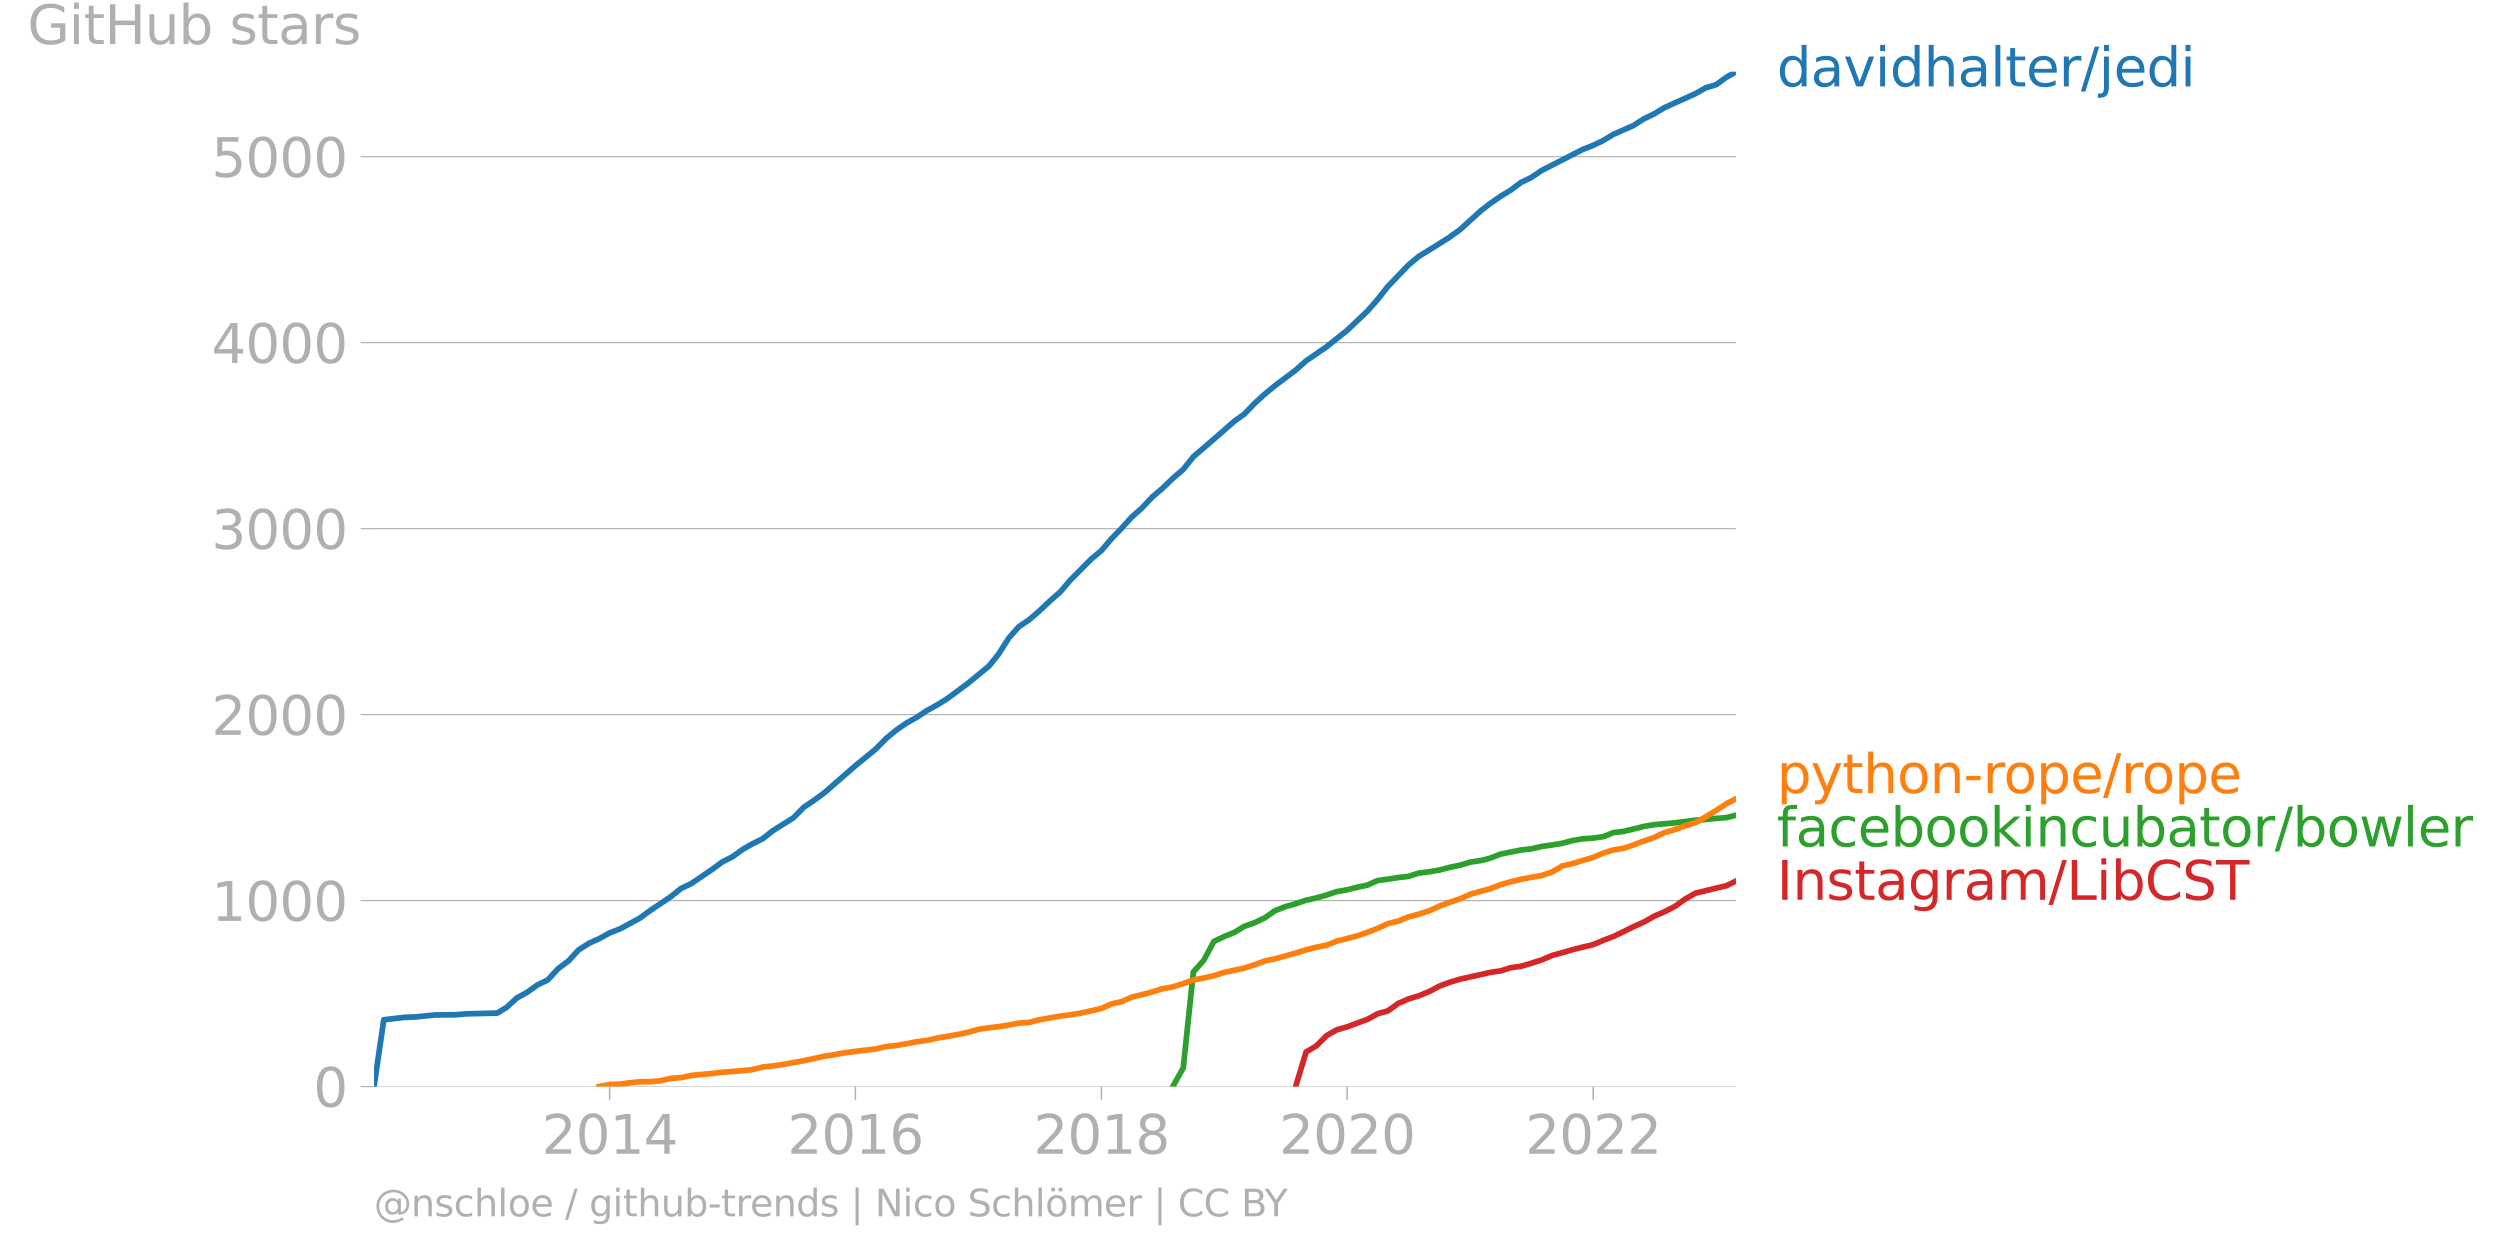 <svg xmlns="http://www.w3.org/2000/svg" xmlns:xlink="http://www.w3.org/1999/xlink" width="874.056" height="437.919" viewBox="0 0 655.542 328.439"><defs><style>*{stroke-linejoin:round;stroke-linecap:butt}</style></defs><g id="figure_1"><path id="patch_1" d="M0 328.44h655.542V0H0v328.44z" style="fill:none"/><g id="axes_1"><path id="patch_2" d="M98.073 284.912h357.12V18.8H98.073v266.112z" style="fill:none"/><g id="matplotlib.axis_1"><g id="xtick_1"><g id="line2d_1"><defs><path id="mecbf9fbb87" d="M0 0v3.5" style="stroke:#b0b0b0;stroke-width:.4"/></defs><use xlink:href="#mecbf9fbb87" x="159.859" y="284.912" style="fill:#b0b0b0;stroke:#b0b0b0;stroke-width:.4"/></g><g id="text_1" style="fill:#b0b0b0" transform="matrix(.14 0 0 -.14 142.044 302.55)"><defs><path id="DejaVuSans-32" d="M1228 531h2203V0H469v531q359 372 979 998 621 627 780 809 303 340 423 576 121 236 121 464 0 372-261 606-261 235-680 235-297 0-627-103-329-103-704-313v638q381 153 712 231 332 78 607 78 725 0 1156-363 431-362 431-968 0-288-108-546-107-257-392-607-78-91-497-524-418-433-1181-1211z" transform="scale(.016)"/><path id="DejaVuSans-30" d="M2034 4250q-487 0-733-480-245-479-245-1442 0-959 245-1439 246-480 733-480 491 0 736 480 246 480 246 1439 0 963-246 1442-245 480-736 480zm0 500q785 0 1199-621 414-620 414-1801 0-1178-414-1799Q2819-91 2034-91q-784 0-1198 620-414 621-414 1799 0 1181 414 1801 414 621 1198 621z" transform="scale(.016)"/><path id="DejaVuSans-31" d="M794 531h1031v3560L703 3866v575l1116 225h631V531h1031V0H794v531z" transform="scale(.016)"/><path id="DejaVuSans-34" d="M2419 4116 825 1625h1594v2491zm-166 550h794V1625h666v-525h-666V0h-628v1100H313v609l1940 2957z" transform="scale(.016)"/></defs><use xlink:href="#DejaVuSans-32"/><use xlink:href="#DejaVuSans-30" x="63.623"/><use xlink:href="#DejaVuSans-31" x="127.246"/><use xlink:href="#DejaVuSans-34" x="190.869"/></g></g><g id="xtick_2"><use xlink:href="#mecbf9fbb87" id="line2d_2" x="224.292" y="284.912" style="fill:#b0b0b0;stroke:#b0b0b0;stroke-width:.4"/><g id="text_2" style="fill:#b0b0b0" transform="matrix(.14 0 0 -.14 206.477 302.55)"><defs><path id="DejaVuSans-36" d="M2113 2584q-425 0-674-291-248-290-248-796 0-503 248-796 249-292 674-292t673 292q248 293 248 796 0 506-248 796-248 291-673 291zm1253 1979v-575q-238 112-480 171-242 60-480 60-625 0-955-422-329-422-376-1275 184 272 462 417 279 145 613 145 703 0 1111-427 408-426 408-1160 0-719-425-1154Q2819-91 2113-91q-810 0-1238 620-428 621-428 1799 0 1106 525 1764t1409 658q238 0 480-47t505-140z" transform="scale(.016)"/></defs><use xlink:href="#DejaVuSans-32"/><use xlink:href="#DejaVuSans-30" x="63.623"/><use xlink:href="#DejaVuSans-31" x="127.246"/><use xlink:href="#DejaVuSans-36" x="190.869"/></g></g><g id="xtick_3"><use xlink:href="#mecbf9fbb87" id="line2d_3" x="288.814" y="284.912" style="fill:#b0b0b0;stroke:#b0b0b0;stroke-width:.4"/><g id="text_3" style="fill:#b0b0b0" transform="matrix(.14 0 0 -.14 270.999 302.55)"><defs><path id="DejaVuSans-38" d="M2034 2216q-450 0-708-241-257-241-257-662 0-422 257-663 258-241 708-241t709 242q260 243 260 662 0 421-258 662-257 241-711 241zm-631 268q-406 100-633 378-226 279-226 679 0 559 398 884 399 325 1092 325 697 0 1094-325t397-884q0-400-227-679-226-278-629-378 456-106 710-416 255-309 255-755 0-679-414-1042Q2806-91 2034-91q-771 0-1186 362-414 363-414 1042 0 446 256 755 257 310 713 416zm-231 997q0-362 226-565 227-203 636-203 407 0 636 203 230 203 230 565 0 363-230 566-229 203-636 203-409 0-636-203-226-203-226-566z" transform="scale(.016)"/></defs><use xlink:href="#DejaVuSans-32"/><use xlink:href="#DejaVuSans-30" x="63.623"/><use xlink:href="#DejaVuSans-31" x="127.246"/><use xlink:href="#DejaVuSans-38" x="190.869"/></g></g><g id="xtick_4"><use xlink:href="#mecbf9fbb87" id="line2d_4" x="353.247" y="284.912" style="fill:#b0b0b0;stroke:#b0b0b0;stroke-width:.4"/><g id="text_4" style="fill:#b0b0b0" transform="matrix(.14 0 0 -.14 335.432 302.55)"><use xlink:href="#DejaVuSans-32"/><use xlink:href="#DejaVuSans-30" x="63.623"/><use xlink:href="#DejaVuSans-32" x="127.246"/><use xlink:href="#DejaVuSans-30" x="190.869"/></g></g><g id="xtick_5"><use xlink:href="#mecbf9fbb87" id="line2d_5" x="417.769" y="284.912" style="fill:#b0b0b0;stroke:#b0b0b0;stroke-width:.4"/><g id="text_5" style="fill:#b0b0b0" transform="matrix(.14 0 0 -.14 399.954 302.55)"><use xlink:href="#DejaVuSans-32"/><use xlink:href="#DejaVuSans-30" x="63.623"/><use xlink:href="#DejaVuSans-32" x="127.246"/><use xlink:href="#DejaVuSans-32" x="190.869"/></g></g></g><g id="matplotlib.axis_2"><g id="ytick_1"><path id="line2d_6" d="M98.073 284.912h357.12" clip-path="url(#p2e854e436d)" style="fill:none;stroke:#b0b0b0;stroke-width:.3;stroke-linecap:square"/><g id="line2d_7"><defs><path id="m8dc43a1393" d="M0 0h-3.5" style="stroke:#b0b0b0;stroke-width:.3"/></defs><use xlink:href="#m8dc43a1393" x="98.073" y="284.912" style="fill:#b0b0b0;stroke:#b0b0b0;stroke-width:.3"/></g><use xlink:href="#DejaVuSans-30" id="text_6" style="fill:#b0b0b0" transform="matrix(.14 0 0 -.14 82.166 290.231)"/></g><g id="ytick_2"><path id="line2d_8" d="M98.073 236.147h357.12" clip-path="url(#p2e854e436d)" style="fill:none;stroke:#b0b0b0;stroke-width:.3;stroke-linecap:square"/><use xlink:href="#m8dc43a1393" id="line2d_9" x="98.073" y="236.147" style="fill:#b0b0b0;stroke:#b0b0b0;stroke-width:.3"/><g id="text_7" style="fill:#b0b0b0" transform="matrix(.14 0 0 -.14 55.443 241.466)"><use xlink:href="#DejaVuSans-31"/><use xlink:href="#DejaVuSans-30" x="63.623"/><use xlink:href="#DejaVuSans-30" x="127.246"/><use xlink:href="#DejaVuSans-30" x="190.869"/></g></g><g id="ytick_3"><path id="line2d_10" d="M98.073 187.382h357.12" clip-path="url(#p2e854e436d)" style="fill:none;stroke:#b0b0b0;stroke-width:.3;stroke-linecap:square"/><use xlink:href="#m8dc43a1393" id="line2d_11" x="98.073" y="187.382" style="fill:#b0b0b0;stroke:#b0b0b0;stroke-width:.3"/><g id="text_8" style="fill:#b0b0b0" transform="matrix(.14 0 0 -.14 55.443 192.7)"><use xlink:href="#DejaVuSans-32"/><use xlink:href="#DejaVuSans-30" x="63.623"/><use xlink:href="#DejaVuSans-30" x="127.246"/><use xlink:href="#DejaVuSans-30" x="190.869"/></g></g><g id="ytick_4"><path id="line2d_12" d="M98.073 138.616h357.12" clip-path="url(#p2e854e436d)" style="fill:none;stroke:#b0b0b0;stroke-width:.3;stroke-linecap:square"/><use xlink:href="#m8dc43a1393" id="line2d_13" x="98.073" y="138.616" style="fill:#b0b0b0;stroke:#b0b0b0;stroke-width:.3"/><g id="text_9" style="fill:#b0b0b0" transform="matrix(.14 0 0 -.14 55.443 143.935)"><defs><path id="DejaVuSans-33" d="M2597 2516q453-97 707-404 255-306 255-756 0-690-475-1069Q2609-91 1734-91q-293 0-604 58T488 141v609q262-153 574-231 313-78 654-78 593 0 904 234t311 681q0 413-289 645-289 233-804 233h-544v519h569q465 0 712 186t247 536q0 359-255 551-254 193-729 193-260 0-557-57-297-56-653-174v562q360 100 674 150t592 50q719 0 1137-327 419-326 419-882 0-388-222-655t-631-370z" transform="scale(.016)"/></defs><use xlink:href="#DejaVuSans-33"/><use xlink:href="#DejaVuSans-30" x="63.623"/><use xlink:href="#DejaVuSans-30" x="127.246"/><use xlink:href="#DejaVuSans-30" x="190.869"/></g></g><g id="ytick_5"><path id="line2d_14" d="M98.073 89.851h357.12" clip-path="url(#p2e854e436d)" style="fill:none;stroke:#b0b0b0;stroke-width:.3;stroke-linecap:square"/><use xlink:href="#m8dc43a1393" id="line2d_15" x="98.073" y="89.851" style="fill:#b0b0b0;stroke:#b0b0b0;stroke-width:.3"/><g id="text_10" style="fill:#b0b0b0" transform="matrix(.14 0 0 -.14 55.443 95.17)"><use xlink:href="#DejaVuSans-34"/><use xlink:href="#DejaVuSans-30" x="63.623"/><use xlink:href="#DejaVuSans-30" x="127.246"/><use xlink:href="#DejaVuSans-30" x="190.869"/></g></g><g id="ytick_6"><path id="line2d_16" d="M98.073 41.086h357.12" clip-path="url(#p2e854e436d)" style="fill:none;stroke:#b0b0b0;stroke-width:.3;stroke-linecap:square"/><use xlink:href="#m8dc43a1393" id="line2d_17" x="98.073" y="41.086" style="fill:#b0b0b0;stroke:#b0b0b0;stroke-width:.3"/><g id="text_11" style="fill:#b0b0b0" transform="matrix(.14 0 0 -.14 55.443 46.405)"><defs><path id="DejaVuSans-35" d="M691 4666h2478v-532H1269V2991q137 47 274 70 138 23 276 23 781 0 1237-428 457-428 457-1159 0-753-469-1171Q2575-91 1722-91q-294 0-599 50Q819 9 494 109v635q281-153 581-228t634-75q541 0 856 284 316 284 316 772 0 487-316 771-315 285-856 285-253 0-505-56-251-56-513-175v2344z" transform="scale(.016)"/></defs><use xlink:href="#DejaVuSans-35"/><use xlink:href="#DejaVuSans-30" x="63.623"/><use xlink:href="#DejaVuSans-30" x="127.246"/><use xlink:href="#DejaVuSans-30" x="190.869"/></g></g><g id="text_12" style="fill:#b0b0b0" transform="matrix(.14 0 0 -.14 7.2 11.563)"><defs><path id="DejaVuSans-47" d="M3809 666v1253H2778v519h1656V434q-365-259-806-392-440-133-940-133-1094 0-1712 639-617 640-617 1780 0 1144 617 1783 618 639 1712 639 456 0 867-113 411-112 758-331v-672q-350 297-744 447t-828 150q-857 0-1287-478-429-478-429-1425 0-944 429-1422 430-478 1287-478 334 0 596 58 263 58 472 180z" transform="scale(.016)"/><path id="DejaVuSans-69" d="M603 3500h575V0H603v3500zm0 1363h575v-729H603v729z" transform="scale(.016)"/><path id="DejaVuSans-74" d="M1172 4494v-994h1184v-447H1172V1153q0-428 117-550t477-122h590V0h-590q-666 0-919 248-253 249-253 905v1900H172v447h422v994h578z" transform="scale(.016)"/><path id="DejaVuSans-48" d="M628 4666h631V2753h2294v1913h631V0h-631v2222H1259V0H628v4666z" transform="scale(.016)"/><path id="DejaVuSans-75" d="M544 1381v2119h575V1403q0-497 193-746 194-248 582-248 465 0 735 297 271 297 271 810v1984h575V0h-575v538q-209-319-486-474-276-155-642-155-603 0-916 375-312 375-312 1097zm1447 2203z" transform="scale(.016)"/><path id="DejaVuSans-62" d="M3116 1747q0 634-261 995t-717 361q-457 0-718-361t-261-995q0-634 261-995t718-361q456 0 717 361t261 995zM1159 2969q182 312 458 463 277 152 661 152 638 0 1036-506 399-506 399-1331T3314 415Q2916-91 2278-91q-384 0-661 152-276 152-458 464V0H581v4863h578V2969z" transform="scale(.016)"/><path id="DejaVuSans-73" d="M2834 3397v-544q-243 125-506 187-262 63-544 63-428 0-642-131t-214-394q0-200 153-314t616-217l197-44q612-131 870-370t258-667q0-488-386-773Q2250-91 1575-91q-281 0-586 55T347 128v594q319-166 628-249 309-82 613-82 406 0 624 139 219 139 219 392 0 234-158 359-157 125-692 241l-200 47q-534 112-772 345-237 233-237 639 0 494 350 762 350 269 994 269 318 0 599-47 282-46 519-140z" transform="scale(.016)"/><path id="DejaVuSans-61" d="M2194 1759q-697 0-966-159t-269-544q0-306 202-486 202-179 548-179 479 0 768 339t289 901v128h-572zm1147 238V0h-575v531q-197-318-491-470T1556-91q-537 0-855 302-317 302-317 808 0 590 395 890 396 300 1180 300h807v57q0 397-261 614t-733 217q-300 0-585-72-284-72-546-216v532q315 122 612 182 297 61 578 61 760 0 1135-394 375-393 375-1193z" transform="scale(.016)"/><path id="DejaVuSans-72" d="M2631 2963q-97 56-211 82-114 27-251 27-488 0-749-317t-261-911V0H581v3500h578v-544q182 319 472 473 291 155 707 155 59 0 131-8 72-7 159-23l3-590z" transform="scale(.016)"/></defs><use xlink:href="#DejaVuSans-47"/><use xlink:href="#DejaVuSans-69" x="77.49"/><use xlink:href="#DejaVuSans-74" x="105.273"/><use xlink:href="#DejaVuSans-48" x="144.482"/><use xlink:href="#DejaVuSans-75" x="219.678"/><use xlink:href="#DejaVuSans-62" x="283.057"/><use xlink:href="#DejaVuSans-20" x="346.533"/><use xlink:href="#DejaVuSans-73" x="378.32"/><use xlink:href="#DejaVuSans-74" x="430.42"/><use xlink:href="#DejaVuSans-61" x="469.629"/><use xlink:href="#DejaVuSans-72" x="530.908"/><use xlink:href="#DejaVuSans-73" x="572.021"/></g></g><path id="line2d_18" d="m339.743 284.912 2.736-9.07 2.648-1.56 2.736-2.732 2.648-1.511 2.736-.78 2.736-1.025 2.56-.926 2.736-1.512 2.648-.731 2.736-1.95 2.648-1.171 2.737-.83 2.736-1.12 2.648-1.415 2.736-1.024 2.648-.78 2.736-.634 2.736-.586 2.472-.585 2.736-.39 2.648-.829 2.736-.39 2.648-.78 2.736-.878 2.736-1.17 2.648-.732 2.737-.78 2.648-.683 2.736-.634 2.736-1.17 2.471-.927 2.737-1.316 2.648-1.317 2.736-1.22 2.648-1.51 2.736-1.171 2.736-1.414 2.648-1.902 2.736-1.56 2.648-.635 2.736-.682 2.737-.634 2.471-1.22" clip-path="url(#p2e854e436d)" style="fill:none;stroke:#d62728;stroke-width:1.5;stroke-linecap:square"/><path id="line2d_19" d="m307.526 284.912 2.736-4.876 2.648-25.163 2.736-3.072 2.648-4.926 2.736-1.316 2.737-1.122 2.471-1.512 2.736-.975 2.648-1.268 2.736-1.902 2.648-1.024 2.737-.78 2.736-.927 2.648-.585 2.736-.78 2.648-.878 2.736-.487 2.736-.683 2.56-.537 2.736-1.219 2.648-.341 2.736-.439 2.648-.293 2.737-.877 2.736-.342 2.648-.439 2.736-.731 2.648-.536 2.736-.83 2.736-.39 2.472-.634 2.736-1.072 2.648-.537 2.736-.536 2.648-.293 2.736-.634 2.736-.39 2.648-.439 2.737-.731 2.648-.44 2.736-.194 2.736-.39 2.471-1.024 2.737-.342 2.648-.634 2.736-.682 2.648-.44 2.736-.243 2.736-.244 2.648-.341 2.736-.342 2.648-.195 2.736-.292 2.737-.195 2.471-.634" clip-path="url(#p2e854e436d)" style="fill:none;stroke:#2ca02c;stroke-width:1.5;stroke-linecap:square"/><path id="line2d_20" d="m157.122 284.912 2.737-.536 2.736-.098 2.471-.341 2.736-.293h2.648l2.737-.244 2.648-.634 2.736-.195 2.736-.585 2.648-.244 2.736-.243 2.648-.342 2.736-.195 2.737-.244 2.47-.243 2.737-.683 2.648-.293 2.736-.39 2.648-.488 2.736-.487 2.737-.585 2.648-.586 2.736-.438 2.648-.488 2.736-.341 2.736-.342 2.56-.292 2.736-.634 2.648-.293 2.736-.439 2.648-.536 2.736-.342 2.737-.634 2.648-.438 2.736-.488 2.648-.585 2.736-.78 2.736-.39 2.472-.293 2.736-.44 2.648-.487 2.736-.195 2.648-.683 2.736-.487 2.736-.488 2.648-.341 2.737-.44 2.647-.584 2.737-.634 2.736-1.22 2.471-.536 2.737-1.219 2.647-.634 2.737-.731 2.648-.83 2.736-.487 2.736-.878 2.648-.926 2.736-.537 2.648-.585 2.736-.878 2.737-.585 2.471-.536 2.736-.878 2.648-.975 2.736-.586 2.648-.731 2.737-.78 2.736-.83 2.648-.682 2.736-.536 2.648-1.073 2.736-.683 2.736-.731 2.56-.878 2.736-1.073 2.648-1.22 2.736-.682 2.648-1.073 2.737-.731 2.736-.878 2.648-1.22 2.736-1.023 2.648-.878 2.736-1.22 2.736-.78 2.472-.682 2.736-1.073 2.648-.731 2.736-.683 2.648-.488 2.736-.487 2.736-.927 2.648-1.56 2.737-.634 2.648-.83 2.736-.78 2.736-1.17 2.471-.78 2.737-.44 2.648-.877 2.736-1.073 2.648-.878 2.736-1.316 2.736-.78 2.648-.976 2.736-.829 2.648-1.511 2.736-1.658 2.737-1.805 2.471-1.268" clip-path="url(#p2e854e436d)" style="fill:none;stroke:#ff7f0e;stroke-width:1.5;stroke-linecap:square"/><g id="text_13" style="fill:#1f77b4" transform="matrix(.14 0 0 -.14 465.907 22.663)"><defs><path id="DejaVuSans-64" d="M2906 2969v1894h575V0h-575v525q-181-312-458-464-276-152-664-152-634 0-1033 506-398 507-398 1332t398 1331q399 506 1033 506 388 0 664-152 277-151 458-463zM947 1747q0-634 261-995t717-361q456 0 718 361 263 361 263 995t-263 995q-262 361-718 361t-717-361q-261-361-261-995z" transform="scale(.016)"/><path id="DejaVuSans-76" d="M191 3500h609L1894 563l1094 2937h609L2284 0h-781L191 3500z" transform="scale(.016)"/><path id="DejaVuSans-68" d="M3513 2113V0h-575v2094q0 497-194 743-194 247-581 247-466 0-735-297-269-296-269-809V0H581v4863h578V2956q207 316 486 472 280 156 646 156 603 0 912-373 310-373 310-1098z" transform="scale(.016)"/><path id="DejaVuSans-6c" d="M603 4863h575V0H603v4863z" transform="scale(.016)"/><path id="DejaVuSans-65" d="M3597 1894v-281H953q38-594 358-905t892-311q331 0 642 81t618 244V178Q3153 47 2828-22t-659-69q-838 0-1327 487-489 488-489 1320 0 859 464 1363 464 505 1252 505 706 0 1117-455 411-454 411-1235zm-575 169q-6 471-264 752-258 282-683 282-481 0-770-272t-333-766l2050 4z" transform="scale(.016)"/><path id="DejaVuSans-2f" d="M1625 4666h531L531-594H0l1625 5260z" transform="scale(.016)"/><path id="DejaVuSans-6a" d="M603 3500h575V-63q0-668-255-968-254-300-820-300h-219v487H38q328 0 446 152Q603-541 603-63v3563zm0 1363h575v-729H603v729z" transform="scale(.016)"/></defs><use xlink:href="#DejaVuSans-64"/><use xlink:href="#DejaVuSans-61" x="63.477"/><use xlink:href="#DejaVuSans-76" x="124.756"/><use xlink:href="#DejaVuSans-69" x="183.936"/><use xlink:href="#DejaVuSans-64" x="211.719"/><use xlink:href="#DejaVuSans-68" x="275.195"/><use xlink:href="#DejaVuSans-61" x="338.574"/><use xlink:href="#DejaVuSans-6c" x="399.854"/><use xlink:href="#DejaVuSans-74" x="427.637"/><use xlink:href="#DejaVuSans-65" x="466.846"/><use xlink:href="#DejaVuSans-72" x="528.369"/><use xlink:href="#DejaVuSans-2f" x="569.482"/><use xlink:href="#DejaVuSans-6a" x="603.174"/><use xlink:href="#DejaVuSans-65" x="630.957"/><use xlink:href="#DejaVuSans-64" x="692.48"/><use xlink:href="#DejaVuSans-69" x="755.957"/></g><g id="text_14" style="fill:#ff7f0e" transform="matrix(.14 0 0 -.14 465.907 207.95)"><defs><path id="DejaVuSans-70" d="M1159 525v-1856H581v4831h578v-531q182 312 458 463 277 152 661 152 638 0 1036-506 399-506 399-1331T3314 415Q2916-91 2278-91q-384 0-661 152-276 152-458 464zm1957 1222q0 634-261 995t-717 361q-457 0-718-361t-261-995q0-634 261-995t718-361q456 0 717 361t261 995z" transform="scale(.016)"/><path id="DejaVuSans-79" d="M2059-325q-243-625-475-815-231-191-618-191H506v481h338q237 0 368 113 132 112 291 531l103 262L191 3500h609L1894 763l1094 2737h609L2059-325z" transform="scale(.016)"/><path id="DejaVuSans-6f" d="M1959 3097q-462 0-731-361t-269-989q0-628 267-989 268-361 733-361 460 0 728 362 269 363 269 988 0 622-269 986-268 364-728 364zm0 487q750 0 1178-488 429-487 429-1349 0-859-429-1349Q2709-91 1959-91q-753 0-1180 489-426 490-426 1349 0 862 426 1349 427 488 1180 488z" transform="scale(.016)"/><path id="DejaVuSans-6e" d="M3513 2113V0h-575v2094q0 497-194 743-194 247-581 247-466 0-735-297-269-296-269-809V0H581v3500h578v-544q207 316 486 472 280 156 646 156 603 0 912-373 310-373 310-1098z" transform="scale(.016)"/><path id="DejaVuSans-2d" d="M313 2009h1684v-512H313v512z" transform="scale(.016)"/></defs><use xlink:href="#DejaVuSans-70"/><use xlink:href="#DejaVuSans-79" x="63.477"/><use xlink:href="#DejaVuSans-74" x="122.656"/><use xlink:href="#DejaVuSans-68" x="161.865"/><use xlink:href="#DejaVuSans-6f" x="225.244"/><use xlink:href="#DejaVuSans-6e" x="286.426"/><use xlink:href="#DejaVuSans-2d" x="349.805"/><use xlink:href="#DejaVuSans-72" x="385.889"/><use xlink:href="#DejaVuSans-6f" x="424.752"/><use xlink:href="#DejaVuSans-70" x="485.934"/><use xlink:href="#DejaVuSans-65" x="549.41"/><use xlink:href="#DejaVuSans-2f" x="610.934"/><use xlink:href="#DejaVuSans-72" x="644.625"/><use xlink:href="#DejaVuSans-6f" x="683.488"/><use xlink:href="#DejaVuSans-70" x="744.67"/><use xlink:href="#DejaVuSans-65" x="808.146"/></g><g id="text_15" style="fill:#2ca02c" transform="matrix(.14 0 0 -.14 465.907 221.95)"><defs><path id="DejaVuSans-66" d="M2375 4863v-479h-550q-309 0-430-125-120-125-120-450v-309h947v-447h-947V0H697v3053H147v447h550v244q0 584 272 851 272 268 862 268h544z" transform="scale(.016)"/><path id="DejaVuSans-63" d="M3122 3366v-538q-244 135-489 202t-495 67q-560 0-870-355-309-354-309-995t309-996q310-354 870-354 250 0 495 67t489 202V134Q2881 22 2623-34q-257-57-548-57-791 0-1257 497-465 497-465 1341 0 856 470 1346 471 491 1290 491 265 0 518-55 253-54 491-163z" transform="scale(.016)"/><path id="DejaVuSans-6b" d="M581 4863h578V1991l1716 1509h734L1753 1863 3688 0h-750L1159 1709V0H581v4863z" transform="scale(.016)"/><path id="DejaVuSans-77" d="M269 3500h575l719-2731 715 2731h678l719-2731 716 2731h575L4050 0h-678l-753 2869L1863 0h-679L269 3500z" transform="scale(.016)"/></defs><use xlink:href="#DejaVuSans-66"/><use xlink:href="#DejaVuSans-61" x="35.205"/><use xlink:href="#DejaVuSans-63" x="96.484"/><use xlink:href="#DejaVuSans-65" x="151.465"/><use xlink:href="#DejaVuSans-62" x="212.988"/><use xlink:href="#DejaVuSans-6f" x="276.465"/><use xlink:href="#DejaVuSans-6f" x="337.646"/><use xlink:href="#DejaVuSans-6b" x="398.828"/><use xlink:href="#DejaVuSans-69" x="456.738"/><use xlink:href="#DejaVuSans-6e" x="484.521"/><use xlink:href="#DejaVuSans-63" x="547.9"/><use xlink:href="#DejaVuSans-75" x="602.881"/><use xlink:href="#DejaVuSans-62" x="666.26"/><use xlink:href="#DejaVuSans-61" x="729.736"/><use xlink:href="#DejaVuSans-74" x="791.016"/><use xlink:href="#DejaVuSans-6f" x="830.225"/><use xlink:href="#DejaVuSans-72" x="891.406"/><use xlink:href="#DejaVuSans-2f" x="932.52"/><use xlink:href="#DejaVuSans-62" x="966.211"/><use xlink:href="#DejaVuSans-6f" x="1029.688"/><use xlink:href="#DejaVuSans-77" x="1090.869"/><use xlink:href="#DejaVuSans-6c" x="1172.656"/><use xlink:href="#DejaVuSans-65" x="1200.439"/><use xlink:href="#DejaVuSans-72" x="1261.963"/></g><g id="text_16" style="fill:#d62728" transform="matrix(.14 0 0 -.14 465.907 235.95)"><defs><path id="DejaVuSans-49" d="M628 4666h631V0H628v4666z" transform="scale(.016)"/><path id="DejaVuSans-67" d="M2906 1791q0 625-258 968-257 344-723 344-462 0-720-344-258-343-258-968 0-622 258-966t720-344q466 0 723 344 258 344 258 966zm575-1357q0-893-397-1329-396-436-1215-436-303 0-572 45t-522 139v559q253-137 500-202 247-66 503-66 566 0 847 295t281 892v285q-178-310-456-463T1784 0Q1141 0 747 490 353 981 353 1791q0 812 394 1302 394 491 1037 491 388 0 666-153t456-462v531h575V434z" transform="scale(.016)"/><path id="DejaVuSans-6d" d="M3328 2828q216 388 516 572t706 184q547 0 844-383 297-382 297-1088V0h-578v2094q0 503-179 746-178 244-543 244-447 0-707-297-259-296-259-809V0h-578v2094q0 506-178 748t-550 242q-441 0-701-298-259-298-259-808V0H581v3500h578v-544q197 322 472 475t653 153q382 0 649-194 267-193 395-562z" transform="scale(.016)"/><path id="DejaVuSans-4c" d="M628 4666h631V531h2272V0H628v4666z" transform="scale(.016)"/><path id="DejaVuSans-43" d="M4122 4306v-665q-319 297-680 443-361 147-767 147-800 0-1225-489t-425-1414q0-922 425-1411t1225-489q406 0 767 147t680 444V359q-331-225-702-338-370-112-782-112-1060 0-1670 648-609 649-609 1771 0 1125 609 1773 610 649 1670 649 418 0 788-111 371-111 696-333z" transform="scale(.016)"/><path id="DejaVuSans-53" d="M3425 4513v-616q-359 172-678 256-319 85-616 85-515 0-795-200t-280-569q0-310 186-468 186-157 705-254l381-78q706-135 1042-474t336-907q0-679-455-1029Q2797-91 1919-91q-331 0-705 75-373 75-773 222v650q384-215 753-325 369-109 725-109 540 0 834 212 294 213 294 607 0 343-211 537t-692 291l-385 75q-706 140-1022 440-315 300-315 835 0 619 436 975t1201 356q329 0 669-60 341-59 697-177z" transform="scale(.016)"/><path id="DejaVuSans-54" d="M-19 4666h3947v-532H2272V0h-634v4134H-19v532z" transform="scale(.016)"/></defs><use xlink:href="#DejaVuSans-49"/><use xlink:href="#DejaVuSans-6e" x="29.492"/><use xlink:href="#DejaVuSans-73" x="92.871"/><use xlink:href="#DejaVuSans-74" x="144.971"/><use xlink:href="#DejaVuSans-61" x="184.18"/><use xlink:href="#DejaVuSans-67" x="245.459"/><use xlink:href="#DejaVuSans-72" x="308.936"/><use xlink:href="#DejaVuSans-61" x="350.049"/><use xlink:href="#DejaVuSans-6d" x="411.328"/><use xlink:href="#DejaVuSans-2f" x="508.74"/><use xlink:href="#DejaVuSans-4c" x="542.432"/><use xlink:href="#DejaVuSans-69" x="598.145"/><use xlink:href="#DejaVuSans-62" x="625.928"/><use xlink:href="#DejaVuSans-43" x="689.404"/><use xlink:href="#DejaVuSans-53" x="759.229"/><use xlink:href="#DejaVuSans-54" x="822.705"/></g><g id="text_17" style="fill:#b0b0b0" transform="matrix(.097 0 0 -.097 98.073 318.949)"><defs><path id="DejaVuSans-40" d="M2381 1678q0-447 222-702 222-254 610-254 384 0 604 256 221 256 221 700 0 438-225 695-225 258-607 258-378 0-602-256-223-256-223-697zm1703-934q-187-241-429-355t-564-114q-538 0-874 389t-336 1014q0 625 337 1015 338 391 873 391 322 0 565-117 244-117 428-354v409h447V722q457 69 714 417 258 349 258 902 0 334-99 628-98 294-298 544-325 409-792 626t-1017 217q-384 0-738-102-353-101-653-301-490-319-767-836-276-517-276-1120 0-497 179-932 180-434 521-765 328-325 759-495 431-171 922-171 403 0 792 136t714 389l281-347q-390-303-851-464t-936-161q-578 0-1091 205-512 205-912 595Q841 78 631 592q-209 514-209 1105 0 569 212 1084 213 516 607 907 403 396 931 607t1119 211q662 0 1229-272 568-271 952-771 234-307 357-666 124-359 124-744 0-822-497-1297T4084 263v481z" transform="scale(.016)"/><path id="DejaVuSans-7c" d="M1344 4891v-6400H813v6400h531z" transform="scale(.016)"/><path id="DejaVuSans-4e" d="M628 4666h850L3547 763v3903h612V0h-850L1241 3903V0H628v4666z" transform="scale(.016)"/><path id="DejaVuSans-f6" d="M1959 3097q-462 0-731-361t-269-989q0-628 267-989 268-361 733-361 460 0 728 362 269 363 269 988 0 622-269 986-268 364-728 364zm0 487q750 0 1178-488 429-487 429-1349 0-859-429-1349Q2709-91 1959-91q-753 0-1180 489-426 490-426 1349 0 862 426 1349 427 488 1180 488zm295 1266h634v-631h-634v631zm-1222 0h634v-631h-634v631z" transform="scale(.016)"/><path id="DejaVuSans-42" d="M1259 2228V519h1013q509 0 754 211 246 211 246 645 0 438-246 645-245 208-754 208H1259zm0 1919V2741h935q462 0 688 173 227 174 227 530 0 353-227 528-226 175-688 175h-935zm-631 519h1613q722 0 1112-300 391-300 391-853 0-429-200-682t-588-315q466-100 724-418 258-317 258-792 0-625-425-966Q3088 0 2303 0H628v4666z" transform="scale(.016)"/><path id="DejaVuSans-59" d="M-13 4666h679l1293-1919 1285 1919h678L2272 2222V0h-634v2222L-13 4666z" transform="scale(.016)"/></defs><use xlink:href="#DejaVuSans-40"/><use xlink:href="#DejaVuSans-6e" x="100"/><use xlink:href="#DejaVuSans-73" x="163.379"/><use xlink:href="#DejaVuSans-63" x="215.479"/><use xlink:href="#DejaVuSans-68" x="270.459"/><use xlink:href="#DejaVuSans-6c" x="333.838"/><use xlink:href="#DejaVuSans-6f" x="361.621"/><use xlink:href="#DejaVuSans-65" x="422.803"/><use xlink:href="#DejaVuSans-20" x="484.326"/><use xlink:href="#DejaVuSans-2f" x="516.113"/><use xlink:href="#DejaVuSans-20" x="549.805"/><use xlink:href="#DejaVuSans-67" x="581.592"/><use xlink:href="#DejaVuSans-69" x="645.068"/><use xlink:href="#DejaVuSans-74" x="672.852"/><use xlink:href="#DejaVuSans-68" x="712.061"/><use xlink:href="#DejaVuSans-75" x="775.439"/><use xlink:href="#DejaVuSans-62" x="838.818"/><use xlink:href="#DejaVuSans-2d" x="902.295"/><use xlink:href="#DejaVuSans-74" x="938.379"/><use xlink:href="#DejaVuSans-72" x="977.588"/><use xlink:href="#DejaVuSans-65" x="1016.451"/><use xlink:href="#DejaVuSans-6e" x="1077.975"/><use xlink:href="#DejaVuSans-64" x="1141.354"/><use xlink:href="#DejaVuSans-73" x="1204.83"/><use xlink:href="#DejaVuSans-20" x="1256.93"/><use xlink:href="#DejaVuSans-7c" x="1288.717"/><use xlink:href="#DejaVuSans-20" x="1322.408"/><use xlink:href="#DejaVuSans-4e" x="1354.195"/><use xlink:href="#DejaVuSans-69" x="1429"/><use xlink:href="#DejaVuSans-63" x="1456.783"/><use xlink:href="#DejaVuSans-6f" x="1511.764"/><use xlink:href="#DejaVuSans-20" x="1572.945"/><use xlink:href="#DejaVuSans-53" x="1604.732"/><use xlink:href="#DejaVuSans-63" x="1668.209"/><use xlink:href="#DejaVuSans-68" x="1723.189"/><use xlink:href="#DejaVuSans-6c" x="1786.568"/><use xlink:href="#DejaVuSans-f6" x="1814.352"/><use xlink:href="#DejaVuSans-6d" x="1875.533"/><use xlink:href="#DejaVuSans-65" x="1972.945"/><use xlink:href="#DejaVuSans-72" x="2034.469"/><use xlink:href="#DejaVuSans-20" x="2075.582"/><use xlink:href="#DejaVuSans-7c" x="2107.369"/><use xlink:href="#DejaVuSans-20" x="2141.061"/><use xlink:href="#DejaVuSans-43" x="2172.848"/><use xlink:href="#DejaVuSans-43" x="2242.672"/><use xlink:href="#DejaVuSans-20" x="2312.496"/><use xlink:href="#DejaVuSans-42" x="2344.283"/><use xlink:href="#DejaVuSans-59" x="2407.387"/></g><path id="line2d_21" d="m98.073 284.912 2.56-17.507 5.384-.634 2.736-.097 5.384-.536 5.385-.05 2.736-.243 8.12-.195 2.472-1.512 2.736-2.487 2.648-1.463 2.736-1.95 2.648-1.268 2.736-2.975 2.736-2.048 2.648-2.877 2.736-1.756 2.648-1.17 2.737-1.512 2.736-1.073 5.207-2.828 2.648-1.95 5.385-3.61 2.736-2.194 2.736-1.316 5.384-3.658 2.648-1.95 2.736-1.415 2.737-1.95 2.47-1.414 2.737-1.366 2.648-2.097 5.384-3.365 2.736-2.78 2.737-1.852 2.648-1.95 8.12-7.072 5.296-4.34 2.736-2.78 2.648-2.194 2.736-1.902 2.648-1.463 2.736-1.804 2.737-1.512 2.648-1.658 5.384-3.999 5.472-4.486 2.472-3.072 2.736-4.292 2.648-2.974 2.736-1.853 2.648-2.292 2.736-2.585 2.736-2.39 2.648-3.12 5.384-5.413 2.737-2.292 2.736-3.219 2.471-2.536 2.737-3.023 2.647-2.34 2.737-2.927 2.648-2.243 2.736-2.633 2.736-2.341 2.648-3.316 5.384-4.633 5.473-4.779 2.471-1.755 2.736-2.829 2.648-2.438 2.736-2.243 5.385-4.048 2.736-2.438 5.384-3.706 5.384-4.291 5.296-5.023 2.736-3.121 2.648-3.365 5.384-5.608 2.737-2.292 5.384-3.316 2.736-1.756 2.648-1.901 5.472-4.974 2.472-1.902 2.736-1.902 2.648-1.61 2.736-2.048 2.648-1.267 2.736-1.853 10.769-5.511 2.736-1.073 2.736-1.316 2.471-1.512 5.385-2.39 2.736-1.755 2.648-1.268 2.736-1.658 8.12-3.658 2.648-1.511 2.736-.83 2.737-1.95 2.471-1.463h0" clip-path="url(#p2e854e436d)" style="fill:none;stroke:#1f77b4;stroke-width:1.5;stroke-linecap:square"/></g></g><defs><clipPath id="p2e854e436d"><path d="M98.073 18.8h357.12v266.112H98.073z"/></clipPath></defs></svg>